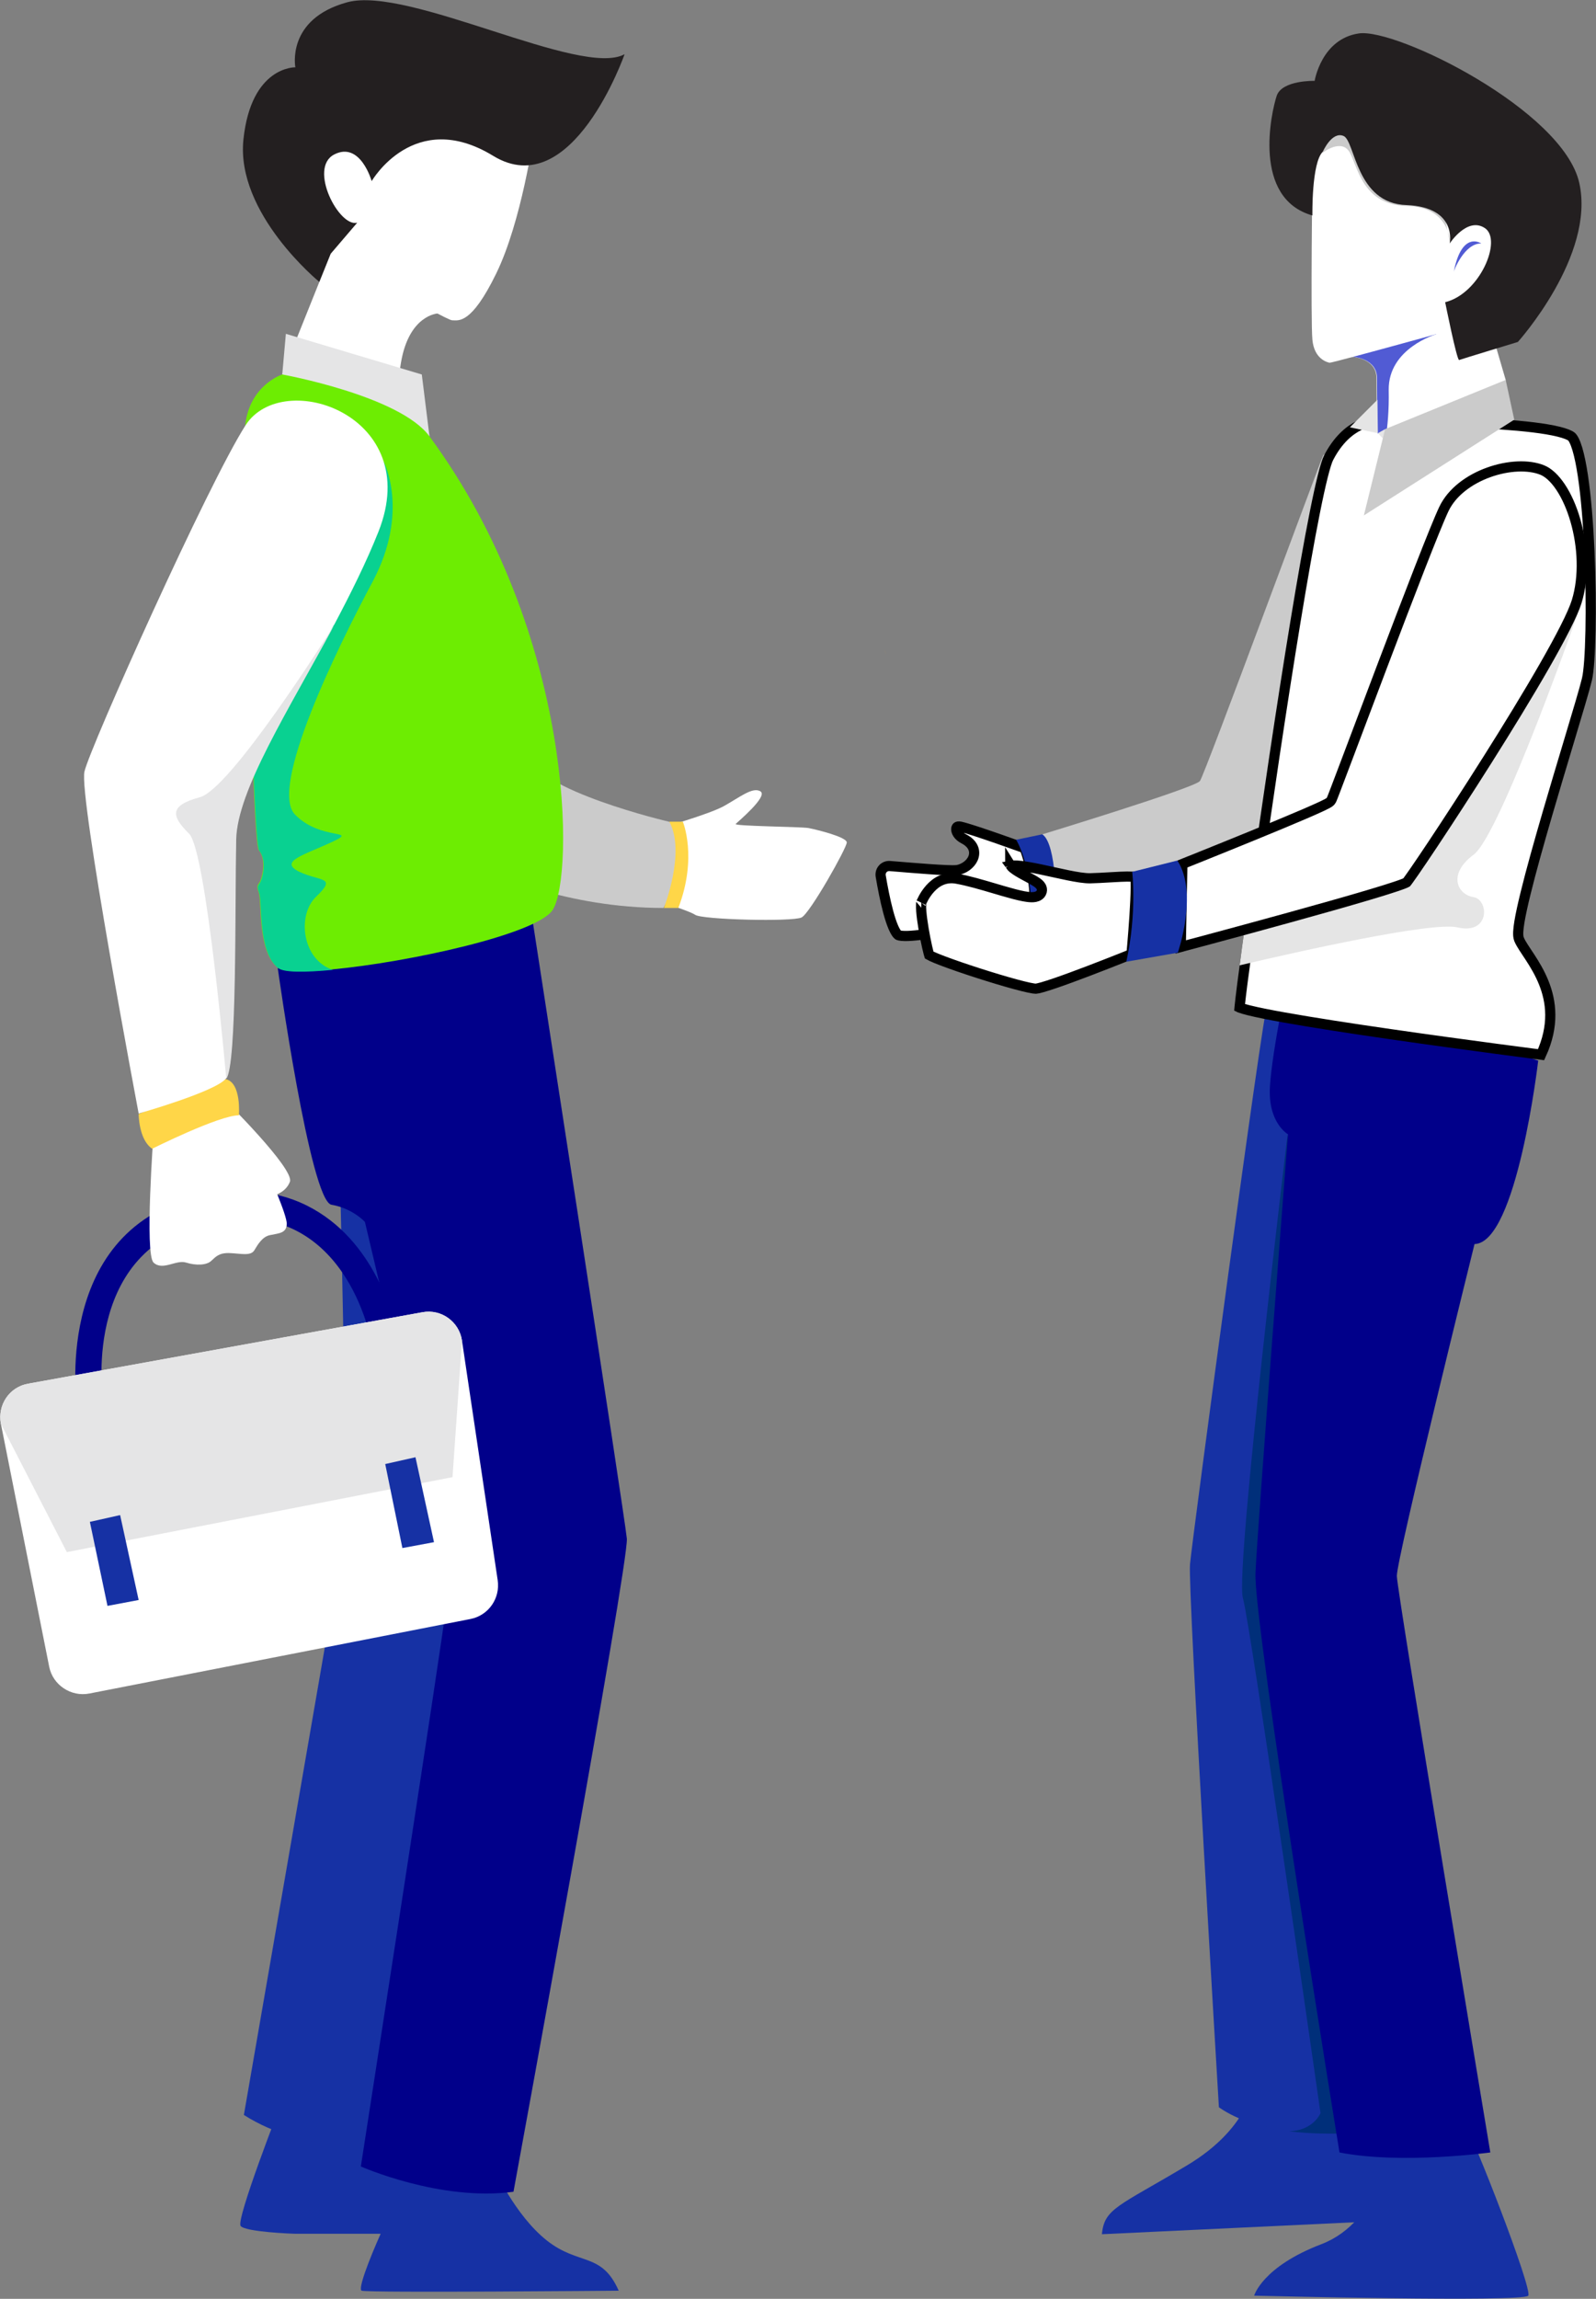 <svg width="157" height="226" viewBox="0 0 157 226" fill="none" xmlns="http://www.w3.org/2000/svg">
<rect x="0" y="0" width="157" height="226" fill="#808080" stroke="none"/>
<g style="mix-blend-mode:luminosity" clip-path="url(#clip0_15_3)">
<path d="M27.677 206.726C27.677 206.726 23.146 218.317 23.679 218.85C24.212 219.427 28.743 219.605 29.143 219.605C29.499 219.605 38.961 219.605 38.961 219.605C38.961 219.605 42.604 211.167 42.293 210.901C41.982 210.678 34.119 205.705 34.119 205.705L27.677 206.726Z" fill="#1631A4"/>
<path d="M37.318 210.856C37.318 210.856 30.165 211.833 23.99 207.925C23.99 207.925 33.319 154.145 33.808 151.17C34.297 148.194 33.319 110.446 33.319 110.446L47.58 106.094C47.58 106.094 50.645 164.093 50.468 163.56C50.334 163.072 37.318 210.856 37.318 210.856Z" fill="#1631A4"/>
<path d="M7.552 137.847C7.508 137.669 5.198 120.039 20.658 117.374C25.056 116.619 28.832 117.374 31.986 119.595C37.806 123.68 39.139 131.319 39.183 131.674L36.562 132.118C36.473 131.541 33.941 117.774 21.058 119.994C8.13 122.215 10.04 136.87 10.129 137.492L7.552 137.847Z" fill="#01008A"/>
<path d="M52.511 13.278C52.511 13.278 51.312 21.761 48.824 26.868C46.336 31.975 45.092 31.486 44.47 31.486C43.848 31.486 31.809 24.514 31.809 24.514L28.61 13.589L37.94 7.283L45.758 9.06L52.511 13.278Z" fill="white"/>
<path d="M43.048 30.82C43.048 30.82 40.25 30.953 39.45 35.617C38.695 40.279 38.695 40.279 38.695 40.279L27.766 36.816L33.053 23.626L43.048 30.82Z" fill="white"/>
<path d="M36.562 17.808C36.562 17.808 35.452 13.856 32.875 15.188C30.298 16.52 33.364 22.383 35.141 21.894L32.52 24.958L31.409 27.712C31.409 27.712 23.19 21.006 23.945 13.723C24.701 6.484 29.054 6.617 29.054 6.617C29.054 6.617 28.121 1.865 34.163 0.222C40.205 -1.421 57.176 7.683 61.441 5.329C61.441 5.329 56.287 20.073 48.513 15.321C40.738 10.57 36.562 17.808 36.562 17.808Z" fill="#231F20"/>
<path d="M27.766 36.816L28.121 32.819L41.493 36.816L42.249 42.9L27.766 36.816Z" fill="#E5E5E6"/>
<path d="M64.995 81.403C64.995 81.403 69.57 80.115 71.17 79.271C72.769 78.383 74.057 77.317 74.813 77.806C75.568 78.294 72.591 80.781 72.369 81.003C72.147 81.225 78.633 81.269 79.522 81.403C80.41 81.58 83.298 82.291 83.298 82.824C83.298 83.357 79.7 89.752 78.855 90.196C77.967 90.64 68.993 90.418 68.371 89.929C67.749 89.485 62.862 87.975 62.862 87.975C62.862 87.975 64.728 81.492 64.995 81.403Z" fill="white"/>
<path d="M65.794 80.781C65.794 80.781 52.644 77.717 51.889 74.164C51.223 71.011 47.58 77.272 47.58 77.272L48.424 85.799C48.424 85.799 55.665 89.263 65.261 89.263L66.994 86.021C66.994 86.021 67.838 81.358 65.794 80.781Z" fill="#CBCBCB"/>
<path d="M48.557 213.077C48.557 213.077 50.645 217.784 53.799 220.271C56.954 222.758 59.175 221.382 60.863 225.201C60.863 225.201 36.34 225.423 35.585 225.201C34.785 224.979 39.85 213.921 40.783 213.299C41.716 212.766 48.557 213.077 48.557 213.077Z" fill="#1631A4"/>
<path d="M35.496 212.988C35.496 212.988 43.315 216.452 50.512 215.475C50.512 215.475 61.885 153.568 61.663 151.259C61.441 148.95 52.2 89.263 52.2 89.263L27.322 95.17C27.322 95.17 30.52 118.085 32.608 118.44C34.696 118.796 35.896 120.128 35.896 120.128C35.896 120.128 44.203 154.812 43.892 157.876C43.581 160.94 35.496 212.988 35.496 212.988Z" fill="#01008A"/>
<path d="M54.377 89.441C52.866 91.839 40.205 94.592 32.697 95.303C29.898 95.569 27.855 95.569 27.322 95.125C25.323 93.571 25.767 88.641 25.456 87.753C25.145 86.865 25.456 87.087 25.678 86.421C25.9 85.755 26.122 84.422 25.456 83.579C25.101 83.135 24.745 72.743 24.479 62.44C24.212 52.403 24.079 42.455 24.123 41.789C24.567 37.837 27.766 36.815 27.766 36.815C27.766 36.815 39.317 38.903 42.249 42.9C56.598 62.395 56.465 86.154 54.377 89.441Z" fill="#6DED02"/>
<path d="M15.105 111.423C15.105 111.423 14.216 123.281 15.105 124.125C15.993 124.968 17.326 123.814 18.303 124.125C19.281 124.435 20.347 124.391 20.791 123.947C21.235 123.547 21.546 123.148 22.613 123.192C23.679 123.236 24.656 123.503 25.012 122.926C25.367 122.348 25.811 121.549 26.611 121.416C27.455 121.238 28.166 121.238 28.21 120.35C28.255 119.462 26.344 115.243 26.344 115.243L26.478 117.641C26.478 117.641 28.032 117.463 28.521 116.175C28.965 114.887 22.035 108.048 22.035 108.048L15.105 111.423Z" fill="white"/>
<path d="M14.971 112.933C14.971 112.933 21.546 109.647 23.501 109.647C23.501 109.647 23.768 106.45 22.213 106.094L13.639 109.514C13.639 109.514 13.639 112.045 14.971 112.933Z" fill="#FFD648"/>
<path d="M36.696 57.111C33.053 63.906 26.478 77.45 29.01 80.071C31.542 82.691 35.407 81.492 32.653 82.779C29.898 84.067 27.366 84.689 29.454 85.711C31.542 86.688 33.186 86.155 31.098 88.153C29.188 89.974 29.721 94.37 32.742 95.347C29.943 95.614 27.899 95.614 27.366 95.17C25.367 93.615 25.811 88.686 25.5 87.798C25.189 86.91 25.5 87.132 25.722 86.466C25.945 85.799 26.167 84.467 25.5 83.623C25.145 83.179 24.789 72.787 24.523 62.484L37.762 45.431C37.762 45.431 40.294 50.272 36.696 57.111Z" fill="#09D191"/>
<path d="M37.229 52.27C36.029 55.29 34.474 58.399 32.875 61.418C32.875 61.418 32.875 61.418 32.831 61.463C28.343 69.812 23.279 77.717 23.19 82.557C23.057 89.219 23.279 104.762 22.213 106.05C21.147 107.338 13.639 109.47 13.639 109.47C13.639 109.47 7.73 78.205 8.308 75.852C8.841 73.498 20.48 47.518 24.168 41.789C27.855 36.105 41.76 40.857 37.229 52.27Z" fill="white"/>
<path d="M46.291 159.164L8.796 166.491C6.975 166.847 5.198 165.648 4.842 163.871L0.089 139.979C-0.267 138.114 0.933 136.337 2.799 136.026L41.538 129.01C43.404 128.654 45.181 129.942 45.447 131.808L48.957 155.345C49.224 157.121 48.069 158.808 46.291 159.164Z" fill="white"/>
<path d="M45.447 131.808L44.514 145.219L6.575 152.591L0.089 139.979C-0.267 138.114 0.933 136.337 2.799 136.026L41.538 129.01C43.404 128.654 45.181 129.942 45.447 131.808Z" fill="#E5E5E6"/>
<path d="M8.841 149.616L11.817 148.95L13.639 157.299L10.573 157.876L8.841 149.616Z" fill="#1631A4"/>
<path d="M37.895 143.931L40.871 143.265L42.693 151.614L39.583 152.191L37.895 143.931Z" fill="#1631A4"/>
<path d="M67.171 80.781C67.171 80.781 68.638 84.289 66.727 89.263H65.306C65.306 89.263 67.483 83.756 65.839 80.781H67.171Z" fill="#FFD648"/>
<path d="M32.875 61.463C28.388 69.812 23.323 77.717 23.235 82.557C23.101 89.219 23.323 104.762 22.257 106.05C22.257 106.05 20.302 83.712 18.614 81.98C16.926 80.293 16.526 79.227 19.636 78.383C22.657 77.628 32.209 62.484 32.875 61.463Z" fill="#E5E5E6"/>
<path d="M123.37 204.373C123.37 204.373 123.281 209.036 116.662 212.944C110.042 216.896 108.621 217.118 108.398 219.649L134.654 218.406L141.851 212.633C141.851 212.633 141.096 206.859 140.74 206.637C140.385 206.415 126.346 204.905 126.346 204.905L123.37 204.373Z" fill="#1631A4"/>
<path d="M135.009 99.655V209.524C135.009 209.524 131.055 210.057 126.791 209.524C124.347 209.213 121.815 208.503 119.905 207.171C119.905 207.171 116.839 156.322 117.061 153.79C117.284 151.259 124.303 98.9 124.658 98.811C125.014 98.678 135.009 99.655 135.009 99.655Z" fill="#1631A4"/>
<path d="M135.009 169.689V209.524C135.009 209.524 131.055 210.057 126.791 209.524C129.19 209.48 129.9 207.748 129.9 207.748C129.9 207.748 123.059 159.919 122.259 157.076C121.504 154.234 126.657 111.557 126.657 111.557L135.009 169.689Z" fill="#002F7A"/>
<path d="M87.558 85.142L87.558 85.142L87.567 85.143C87.764 85.159 87.974 85.176 88.192 85.194C89.174 85.275 90.331 85.37 91.365 85.443C91.997 85.488 92.587 85.524 93.066 85.544C93.528 85.563 93.929 85.569 94.155 85.54L94.169 85.539L94.183 85.536C94.803 85.423 95.449 84.992 95.712 84.396C95.851 84.079 95.883 83.704 95.718 83.335C95.557 82.977 95.24 82.689 94.811 82.468C94.212 82.16 94.051 81.724 94.065 81.493C94.072 81.379 94.115 81.323 94.149 81.297C94.182 81.273 94.273 81.226 94.477 81.27C95.061 81.395 96.679 81.936 98.194 82.463C98.942 82.724 99.651 82.976 100.174 83.163C100.435 83.256 100.649 83.333 100.798 83.387L100.809 83.391C100.811 83.398 100.814 83.406 100.817 83.413C100.87 83.569 100.944 83.793 101.028 84.066C101.197 84.612 101.401 85.346 101.549 86.106C101.699 86.872 101.785 87.633 101.734 88.243C101.681 88.88 101.497 89.193 101.276 89.311L101.276 89.311L101.272 89.314C101.21 89.347 100.986 89.435 100.579 89.567C100.192 89.693 99.681 89.847 99.085 90.017C97.894 90.355 96.372 90.751 94.837 91.102C93.3 91.453 91.761 91.755 90.53 91.91C89.913 91.987 89.388 92.025 88.986 92.017C88.785 92.013 88.627 91.998 88.51 91.975C88.395 91.951 88.352 91.927 88.347 91.924C88.237 91.839 88.073 91.61 87.886 91.183C87.707 90.771 87.537 90.248 87.379 89.665C87.064 88.503 86.812 87.159 86.635 86.12C86.552 85.551 87 85.086 87.558 85.142Z" fill="white" stroke="black"/>
<path d="M102.534 82.025C102.534 82.025 117.55 77.45 118.039 76.784C118.527 76.118 129.9 45.253 130.167 44.765C130.434 44.276 132.744 46.097 132.744 46.097L126.302 83.135L103.867 89.263L102.534 82.025Z" fill="#CBCBCB"/>
<path d="M99.957 82.557C99.957 82.557 101.424 84.822 101.468 89.752L103.867 89.263C103.867 89.263 104 83.001 102.534 82.024L99.957 82.557Z" fill="#1631A4"/>
<path d="M136.92 210.723C136.92 210.723 135.809 218.406 129.989 220.626C124.169 222.847 123.37 225.689 123.37 225.689C123.37 225.689 149.892 226.355 150.336 225.689C150.78 225.023 144.739 209.613 144.383 209.524C144.072 209.435 136.92 210.723 136.92 210.723Z" fill="#1631A4"/>
<path d="M146.604 211.611C146.604 211.611 137.897 212.81 131.766 211.611C131.766 211.611 123.281 159.475 123.503 154.634C123.725 149.793 126.702 111.512 126.702 111.512C126.702 111.512 124.703 110.402 124.925 106.805C125.147 103.163 126.791 95.569 126.791 95.569L151.314 104.274C151.314 104.274 149.226 122.215 145.05 122.304C145.05 122.304 137.364 153.302 137.408 154.945C137.453 156.632 146.604 211.611 146.604 211.611Z" fill="#01008A"/>
<path d="M156.114 66.764L156.114 66.766C155.893 67.699 155.166 70.122 154.263 73.129C153.634 75.224 152.92 77.602 152.233 79.958C151.4 82.816 150.608 85.632 150.067 87.839C149.797 88.941 149.586 89.901 149.464 90.642C149.404 91.012 149.363 91.338 149.35 91.605C149.338 91.847 149.342 92.123 149.429 92.338C149.531 92.59 149.696 92.867 149.878 93.15C149.977 93.305 150.093 93.479 150.214 93.662C150.311 93.808 150.412 93.96 150.51 94.11C150.969 94.814 151.473 95.645 151.86 96.61C152.599 98.452 152.924 100.805 151.596 103.687C151.375 103.659 151.055 103.618 150.651 103.565C149.822 103.458 148.637 103.303 147.214 103.113C144.368 102.734 140.573 102.218 136.775 101.669C132.975 101.12 129.176 100.538 126.321 100.027C124.892 99.772 123.709 99.536 122.883 99.332C122.467 99.23 122.157 99.139 121.956 99.063C121.949 99.06 121.942 99.058 121.936 99.055C121.939 99.023 121.942 98.988 121.946 98.95C121.968 98.735 122.001 98.435 122.045 98.059C122.133 97.308 122.266 96.257 122.444 94.972L122.444 94.972L122.444 94.965C122.677 93.109 123.01 90.745 123.387 88.074C123.442 87.686 123.498 87.291 123.554 86.89L123.554 86.89C124.62 79.254 126.074 69.399 127.434 61.128C128.114 56.991 128.769 53.255 129.34 50.391C129.626 48.959 129.89 47.749 130.124 46.82C130.362 45.87 130.558 45.264 130.698 44.998L130.7 44.995C131.65 43.159 132.804 42.269 133.692 41.833C134.139 41.613 134.525 41.505 134.794 41.452C134.929 41.426 135.034 41.413 135.102 41.407C135.136 41.404 135.161 41.402 135.175 41.402L135.189 41.401C135.189 41.401 135.189 41.401 135.189 41.401C135.19 41.401 135.19 41.401 135.19 41.401L135.192 41.401L135.187 40.901C135.192 41.401 135.192 41.401 135.192 41.401L135.193 41.401L135.195 41.401L135.204 41.401L135.242 41.401L135.387 41.4C135.516 41.399 135.704 41.398 135.945 41.397C136.426 41.396 137.117 41.396 137.953 41.402C139.626 41.414 141.877 41.448 144.197 41.54C146.519 41.631 148.899 41.779 150.832 42.016C151.799 42.134 152.644 42.274 153.308 42.437C153.993 42.605 154.409 42.78 154.593 42.929C154.654 42.981 154.744 43.094 154.851 43.307C154.955 43.515 155.06 43.789 155.162 44.128C155.366 44.805 155.548 45.697 155.706 46.746C156.022 48.842 156.234 51.512 156.356 54.235C156.478 56.956 156.508 59.718 156.461 61.994C156.414 64.292 156.288 66.038 156.114 66.764ZM121.777 98.982C121.777 98.982 121.778 98.983 121.779 98.984C121.778 98.983 121.777 98.982 121.777 98.982Z" fill="white" stroke="black"/>
<path d="M148.115 37.348L146.604 42.544L139.763 44.188L136.298 42.9L135.454 42.589C135.454 42.589 135.409 39.08 135.409 37.171C135.409 35.217 133.055 35.084 133.055 35.084L139.097 30.198L139.407 29.976L145.894 29.754L148.115 37.348Z" fill="white"/>
<path d="M136.609 38.326C136.653 40.457 136.475 41.923 136.342 42.9L135.498 42.589C135.498 42.589 135.454 39.081 135.454 37.171C135.454 35.217 133.099 35.084 133.099 35.084L139.141 30.199C140.029 31.265 141.273 32.863 141.273 32.863C141.273 32.863 136.564 34.24 136.609 38.326Z" fill="#515BD4"/>
<path d="M136.253 42.189L135.542 42.589L136.609 43.699L136.253 42.189Z" fill="#E5E5E6"/>
<path d="M148.115 37.349L136.253 42.189L134.165 50.672L148.959 41.257L148.115 37.349Z" fill="#CBCBCB"/>
<path d="M135.542 42.589L135.498 39.302L132.788 42.011L135.542 42.589Z" fill="#E5E5E5"/>
<path d="M90.627 88.74L90.639 88.717L90.65 88.689C90.65 88.689 90.65 88.689 90.65 88.689L90.65 88.689L90.65 88.689L90.65 88.689L90.651 88.686L90.659 88.666C90.667 88.648 90.679 88.62 90.696 88.583C90.73 88.509 90.782 88.401 90.853 88.271C90.996 88.011 91.212 87.672 91.504 87.351C92.085 86.711 92.924 86.176 94.096 86.381C95.213 86.576 96.565 86.975 97.851 87.354C98.135 87.438 98.416 87.521 98.691 87.601C99.437 87.817 100.14 88.01 100.706 88.116C100.988 88.169 101.255 88.204 101.487 88.206C101.696 88.208 101.973 88.185 102.195 88.032C102.3 87.961 102.424 87.839 102.475 87.652C102.527 87.459 102.476 87.29 102.416 87.175C102.312 86.979 102.12 86.832 101.981 86.736C101.733 86.564 101.376 86.373 101.026 86.186C100.946 86.143 100.867 86.101 100.79 86.059C100.344 85.818 99.932 85.581 99.651 85.349C99.534 85.252 99.46 85.173 99.417 85.112C99.546 85.087 99.745 85.077 100.023 85.094C100.627 85.13 101.445 85.278 102.349 85.467C102.738 85.549 103.15 85.639 103.561 85.73C104.076 85.843 104.59 85.956 105.058 86.051C105.901 86.221 106.702 86.356 107.255 86.344C107.85 86.33 108.51 86.291 109.132 86.254C109.529 86.231 109.911 86.208 110.252 86.194C110.704 86.174 111.091 86.168 111.385 86.187C111.513 86.195 111.614 86.207 111.688 86.221C111.693 86.256 111.698 86.297 111.702 86.346C111.722 86.573 111.729 86.894 111.725 87.286C111.716 88.067 111.664 89.083 111.598 90.097C111.532 91.108 111.451 92.109 111.388 92.858C111.356 93.233 111.328 93.544 111.308 93.761C111.307 93.774 111.306 93.786 111.305 93.799L111.214 93.835C110.975 93.931 110.633 94.068 110.218 94.233C109.388 94.562 108.27 95.001 107.115 95.441C105.959 95.882 104.77 96.322 103.798 96.654C103.311 96.82 102.883 96.958 102.543 97.055C102.185 97.157 101.974 97.198 101.894 97.201C101.816 97.204 101.596 97.177 101.212 97.094C100.849 97.016 100.388 96.901 99.861 96.758C98.807 96.472 97.507 96.08 96.234 95.671C94.962 95.262 93.724 94.837 92.793 94.486C92.326 94.309 91.945 94.155 91.677 94.031C91.555 93.975 91.465 93.93 91.405 93.895C91.391 93.849 91.373 93.79 91.353 93.717C91.31 93.558 91.258 93.347 91.203 93.101C91.092 92.608 90.967 91.983 90.86 91.351C90.753 90.716 90.665 90.085 90.626 89.577C90.606 89.322 90.6 89.109 90.607 88.947C90.613 88.793 90.631 88.737 90.629 88.737C90.629 88.737 90.628 88.738 90.627 88.74ZM99.374 85.03C99.374 85.03 99.375 85.032 99.375 85.034C99.374 85.031 99.374 85.03 99.374 85.03ZM99.313 85.141C99.309 85.143 99.307 85.144 99.307 85.144C99.307 85.144 99.309 85.143 99.313 85.141Z" fill="white" stroke="black"/>
<path d="M143.361 91.173C140.874 90.595 127.768 93.526 121.948 94.903C122.215 92.771 122.615 89.974 123.059 86.82L147.626 62.04L155.578 59.287C155.578 59.287 147.626 82.069 144.961 84.023C142.34 85.977 143.406 87.975 144.961 88.197C146.471 88.464 146.604 91.928 143.361 91.173Z" fill="#E5E5E5"/>
<path d="M116.153 93.095L116.311 84.941L116.626 84.815C117.023 84.657 117.59 84.43 118.27 84.156C119.632 83.608 121.451 82.873 123.276 82.126C125.101 81.379 126.935 80.619 128.329 80.02C129.024 79.72 129.614 79.459 130.039 79.26C130.251 79.16 130.428 79.073 130.559 79.002C130.624 78.967 130.686 78.931 130.738 78.896C130.764 78.879 130.796 78.856 130.826 78.83C130.848 78.811 130.911 78.757 130.959 78.67C130.984 78.625 131.012 78.556 131.031 78.51L131.032 78.509C131.057 78.448 131.09 78.364 131.13 78.262C131.21 78.058 131.321 77.77 131.457 77.411C131.732 76.693 132.113 75.686 132.569 74.478C132.782 73.914 133.012 73.305 133.255 72.661C134.051 70.551 134.989 68.066 135.954 65.52C138.481 58.861 141.181 51.839 142.036 50.042C142.827 48.379 144.529 47.128 146.441 46.44C148.358 45.749 150.368 45.667 151.704 46.206C152.317 46.452 152.949 47.032 153.531 47.91C154.108 48.779 154.607 49.899 154.97 51.154C155.7 53.672 155.865 56.656 155.101 59.138C154.72 60.364 153.534 62.664 151.92 65.481C150.316 68.279 148.318 71.538 146.348 74.657C144.379 77.776 142.44 80.753 140.956 82.985C140.213 84.101 139.585 85.029 139.124 85.696C138.893 86.03 138.705 86.296 138.567 86.486C138.498 86.581 138.442 86.655 138.401 86.708C138.385 86.728 138.373 86.743 138.365 86.753C138.359 86.757 138.351 86.76 138.341 86.765C138.294 86.789 138.223 86.82 138.127 86.859C137.935 86.936 137.667 87.032 137.33 87.146C136.656 87.373 135.73 87.659 134.633 87.986C132.441 88.638 129.586 89.442 126.752 90.224C123.919 91.007 121.108 91.767 119.006 92.332C117.956 92.614 117.082 92.847 116.471 93.01C116.355 93.041 116.249 93.069 116.153 93.095Z" fill="white" stroke="black"/>
<path d="M111.375 85.71C111.375 85.71 111.864 89.707 110.797 94.548L115.862 93.66C115.862 93.66 117.906 87.798 115.818 84.6L111.375 85.71Z" fill="#1631A4"/>
<path d="M87.163 64.394C87.119 64.172 87.074 63.994 87.03 63.861C87.074 64.038 87.119 64.172 87.163 64.394Z" fill="#F9A826"/>
<path d="M129.101 17.053C129.101 17.053 128.923 31.486 129.101 33.396C129.278 35.306 130.567 35.616 130.789 35.661C131.055 35.705 146.382 31.442 146.382 31.442L150.958 23.626L144.383 13.678L133.099 10.791C133.143 10.791 129.101 14.477 129.101 17.053Z" fill="white"/>
<path d="M130.123 15.011C130.123 15.011 131.988 13.545 132.788 15.011C133.588 16.476 134.076 20.162 138.386 20.251C142.695 20.34 142.651 23.937 142.651 23.937C142.651 23.937 139.763 9.282 139.452 9.06C139.185 8.838 129.9 7.683 129.9 7.683L130.123 15.011Z" fill="#CBCBCB"/>
<path d="M142.606 23.937C142.606 23.937 144.339 21.272 146.071 22.427C147.804 23.581 145.583 28.866 142.162 29.71C142.162 29.71 143.317 35.483 143.539 35.394C143.761 35.306 149.314 33.618 149.314 33.618C149.314 33.618 156.956 25.136 155.356 17.986C153.757 10.836 137.364 2.753 133.677 3.286C129.989 3.819 129.323 7.949 129.323 7.949C129.323 7.949 126.124 7.86 125.591 9.415C125.058 11.014 123.148 19.496 129.101 21.183C129.101 21.183 129.012 15.987 130.123 14.921C130.123 14.921 131.011 12.879 132.166 13.367C133.321 13.856 133.366 20.029 138.386 20.162C143.406 20.384 142.606 23.937 142.606 23.937Z" fill="#231F20"/>
<path d="M145.716 23.937C145.716 23.937 143.806 22.605 143.006 26.735C142.961 26.735 144.028 23.892 145.716 23.937Z" fill="#515BD4"/>
</g>
<defs>
<clipPath id="clip0_15_3">
<rect width="157" height="226" fill="white"/>
</clipPath>
</defs>
</svg>
